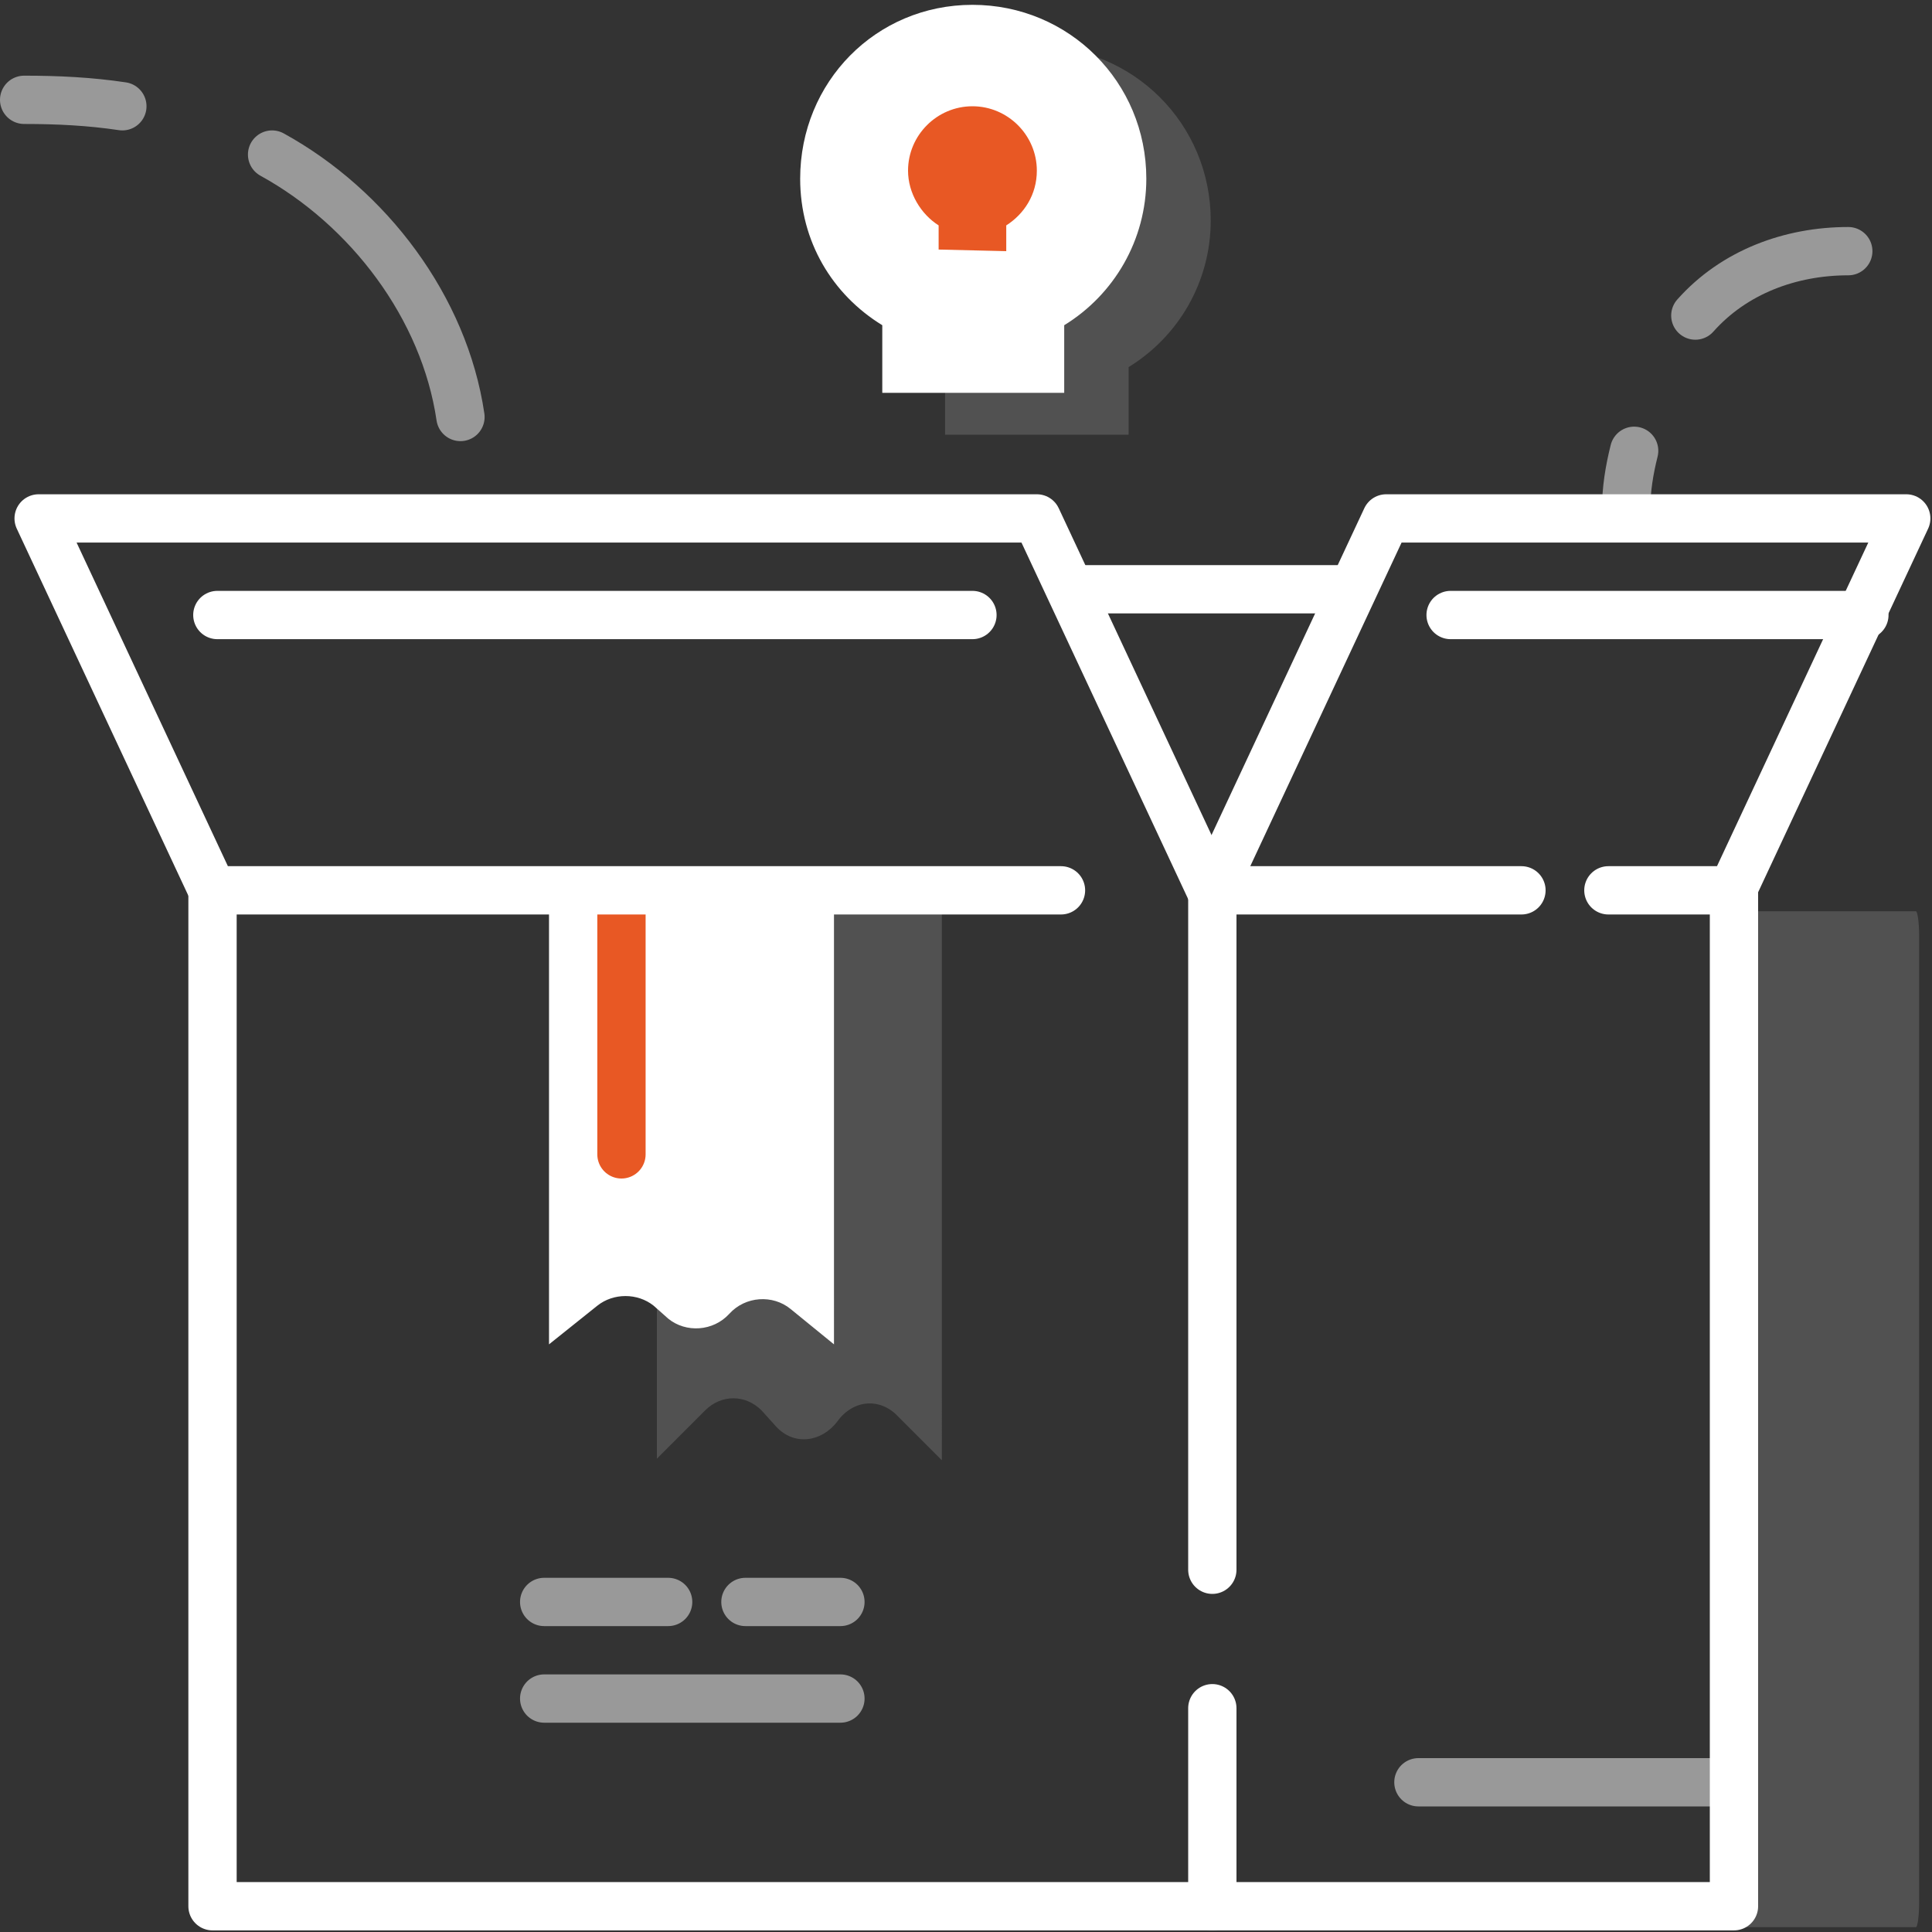 <?xml version="1.0" encoding="utf-8"?>
<!-- Generator: Adobe Illustrator 23.0.0, SVG Export Plug-In . SVG Version: 6.00 Build 0)  -->
<svg xmlns="http://www.w3.org/2000/svg" xmlns:xlink="http://www.w3.org/1999/xlink" x="0px" y="0px"
	 viewBox="0 0 120 120" style="enable-background:new 0 0 120 120;" xml:space="preserve">
<rect x="0" y="0" width="120" height="120" fill="#333333" stroke="none"/>
<style type="text/css">
	.icon-white-28-0{fill:none;stroke:#FFFFFF;}
	.icon-white-28-1{fill:#FFFFFF;}
	.icon-white-28-2{fill:none;stroke:#e85824;}
	.icon-white-28-3{fill:#e85824;}
</style>
<line class="icon-white-28-0 fill-none stroke-white" opacity=".5" stroke-width="3" stroke-linecap="round" stroke-linejoin="round" stroke-miterlimit="10" x1="88.1" y1="110.7" x2="107.4" y2="110.7"/>
<path class="icon-white-28-1 fill-white" opacity=".15" d="M107.7,56.6H119c0.1,0,0.2,0.7,0.2,1.5v60.1c0,0.8-0.1,1.5-0.2,1.5h-11.1c-0.1,0-0.2-0.7-0.2-1.5V56.6"/>
<polyline class="icon-white-28-0 fill-none stroke-white" stroke-width="3" stroke-linecap="round" stroke-linejoin="round" stroke-miterlimit="10" points="107.7,55.3 107.7,118.4 13.2,118.4 13.2,55.3 "/>
<path class="icon-white-28-1 fill-white" opacity=".15" d="M40.8,55.4v35.2l3-3c1-1,2.5-1,3.5,0l0.9,1c1.1,1.2,2.8,1,3.8-0.3l0,0c1-1.4,2.7-1.5,3.8-0.3l2.7,2.7V55.4"/>
<path class="icon-white-28-1 fill-white" d="M34.1,55.4v28.1l3-2.4c1-0.8,2.5-0.8,3.5,0l0.9,0.8c1.1,0.9,2.8,0.8,3.8-0.3l0,0c1-1.1,2.7-1.2,3.8-0.3l2.7,2.2
	V55.4"/>
<line class="icon-white-28-0 fill-none stroke-white" opacity=".5" stroke-width="3" stroke-linecap="round" stroke-linejoin="round" stroke-miterlimit="10" x1="52.2" y1="105.5" x2="33.8" y2="105.5"/>
<line class="icon-white-28-0 fill-none stroke-white" opacity=".5" stroke-width="3" stroke-linecap="round" stroke-linejoin="round" stroke-miterlimit="10" x1="52.2" y1="99.5" x2="46.3" y2="99.5"/>
<line class="icon-white-28-0 fill-none stroke-white" opacity=".5" stroke-width="3" stroke-linecap="round" stroke-linejoin="round" stroke-miterlimit="10" x1="41.5" y1="99.5" x2="33.8" y2="99.5"/>
<line class="icon-white-28-2 fill-none stroke-primary" stroke-width="3" stroke-linecap="round" stroke-linejoin="round" stroke-miterlimit="10" x1="38.6" y1="55.4" x2="38.6" y2="71.7"/>
<line class="icon-white-28-0 fill-none stroke-white" stroke-width="3" stroke-linecap="round" stroke-linejoin="round" stroke-miterlimit="10" x1="75.3" y1="55.3" x2="75.3" y2="97.5"/>
<line class="icon-white-28-0 fill-none stroke-white" stroke-width="3" stroke-linecap="round" stroke-linejoin="round" stroke-miterlimit="10" x1="75.3" y1="106.1" x2="75.3" y2="118.4"/>
<polyline class="icon-white-28-0 fill-none stroke-white" stroke-width="3" stroke-linecap="round" stroke-linejoin="round" stroke-miterlimit="10" points="65.9,55.3 13.2,55.3 2.4,32.2 64.4,32.2 75.2,55.3 94.5,55.3 "/>
<line class="icon-white-28-0 fill-none stroke-white" stroke-width="3" stroke-linecap="round" stroke-linejoin="round" stroke-miterlimit="10" x1="83.8" y1="36.6" x2="66.5" y2="36.6"/>
<line class="icon-white-28-0 fill-none stroke-white" stroke-width="3" stroke-linecap="round" stroke-linejoin="round" stroke-miterlimit="10" x1="60.4" y1="38.2" x2="13.5" y2="38.2"/>
<line class="icon-white-28-0 fill-none stroke-white" stroke-width="3" stroke-linecap="round" stroke-linejoin="round" stroke-miterlimit="10" x1="115.8" y1="38.2" x2="90.1" y2="38.2"/>
<path class="icon-white-28-0 fill-none stroke-white" opacity=".5" stroke-width="3" stroke-linecap="round" stroke-linejoin="round" stroke-miterlimit="10" d="M101,31.7c0-1.3,0.2-2.5,0.5-3.7"/>
<path class="icon-white-28-0 fill-none stroke-white" stroke-width="3" stroke-linecap="round" stroke-linejoin="round" stroke-miterlimit="10" d="M99.9,55.3c0,0,6.6,0,7.7,0l10.8-23.1H86.1L75.3,55.3"/>
<path class="icon-white-28-0 fill-none stroke-white" opacity=".5" stroke-width="3" stroke-linecap="round" stroke-linejoin="round" stroke-miterlimit="10" d="M7.6,6.6c-2-0.3-4-0.4-6.1-0.4"/>
<path class="icon-white-28-0 fill-none stroke-white" opacity=".5" stroke-width="3" stroke-linecap="round" stroke-linejoin="round" stroke-miterlimit="10" d="M28.6,25.9c-1-6.8-5.7-13-11.7-16.3"/>
<path class="icon-white-28-0 fill-none stroke-white" opacity=".5" stroke-width="3" stroke-linecap="round" stroke-linejoin="round" stroke-miterlimit="10" d="M105.3,19.6c2.4-2.7,5.9-4,9.5-4"/>
<path class="icon-white-28-1 fill-white" opacity=".15" d="M70.1,27v-4.2c3.1-1.9,5.1-5.3,5.1-9.1c0-6-4.8-10.8-10.8-10.8S53.6,7.8,53.6,13.7c0,3.9,2,7.2,5.1,9.1V27"/>
<path class="icon-white-28-1 fill-white" d="M66.1,24.4v-4.2c3.1-1.9,5.1-5.3,5.1-9.1c0-6-4.8-10.8-10.8-10.8S49.7,5.1,49.7,11.1c0,3.9,2,7.2,5.1,9.1v4.2"
	/>
<path class="icon-white-28-3 fill-primary" d="M62.5,15.6V14c1.1-0.7,1.9-1.9,1.9-3.4c0-2.2-1.8-4-4-4s-4,1.8-4,4c0,1.4,0.8,2.7,1.9,3.4v1.5"/>
</svg>
